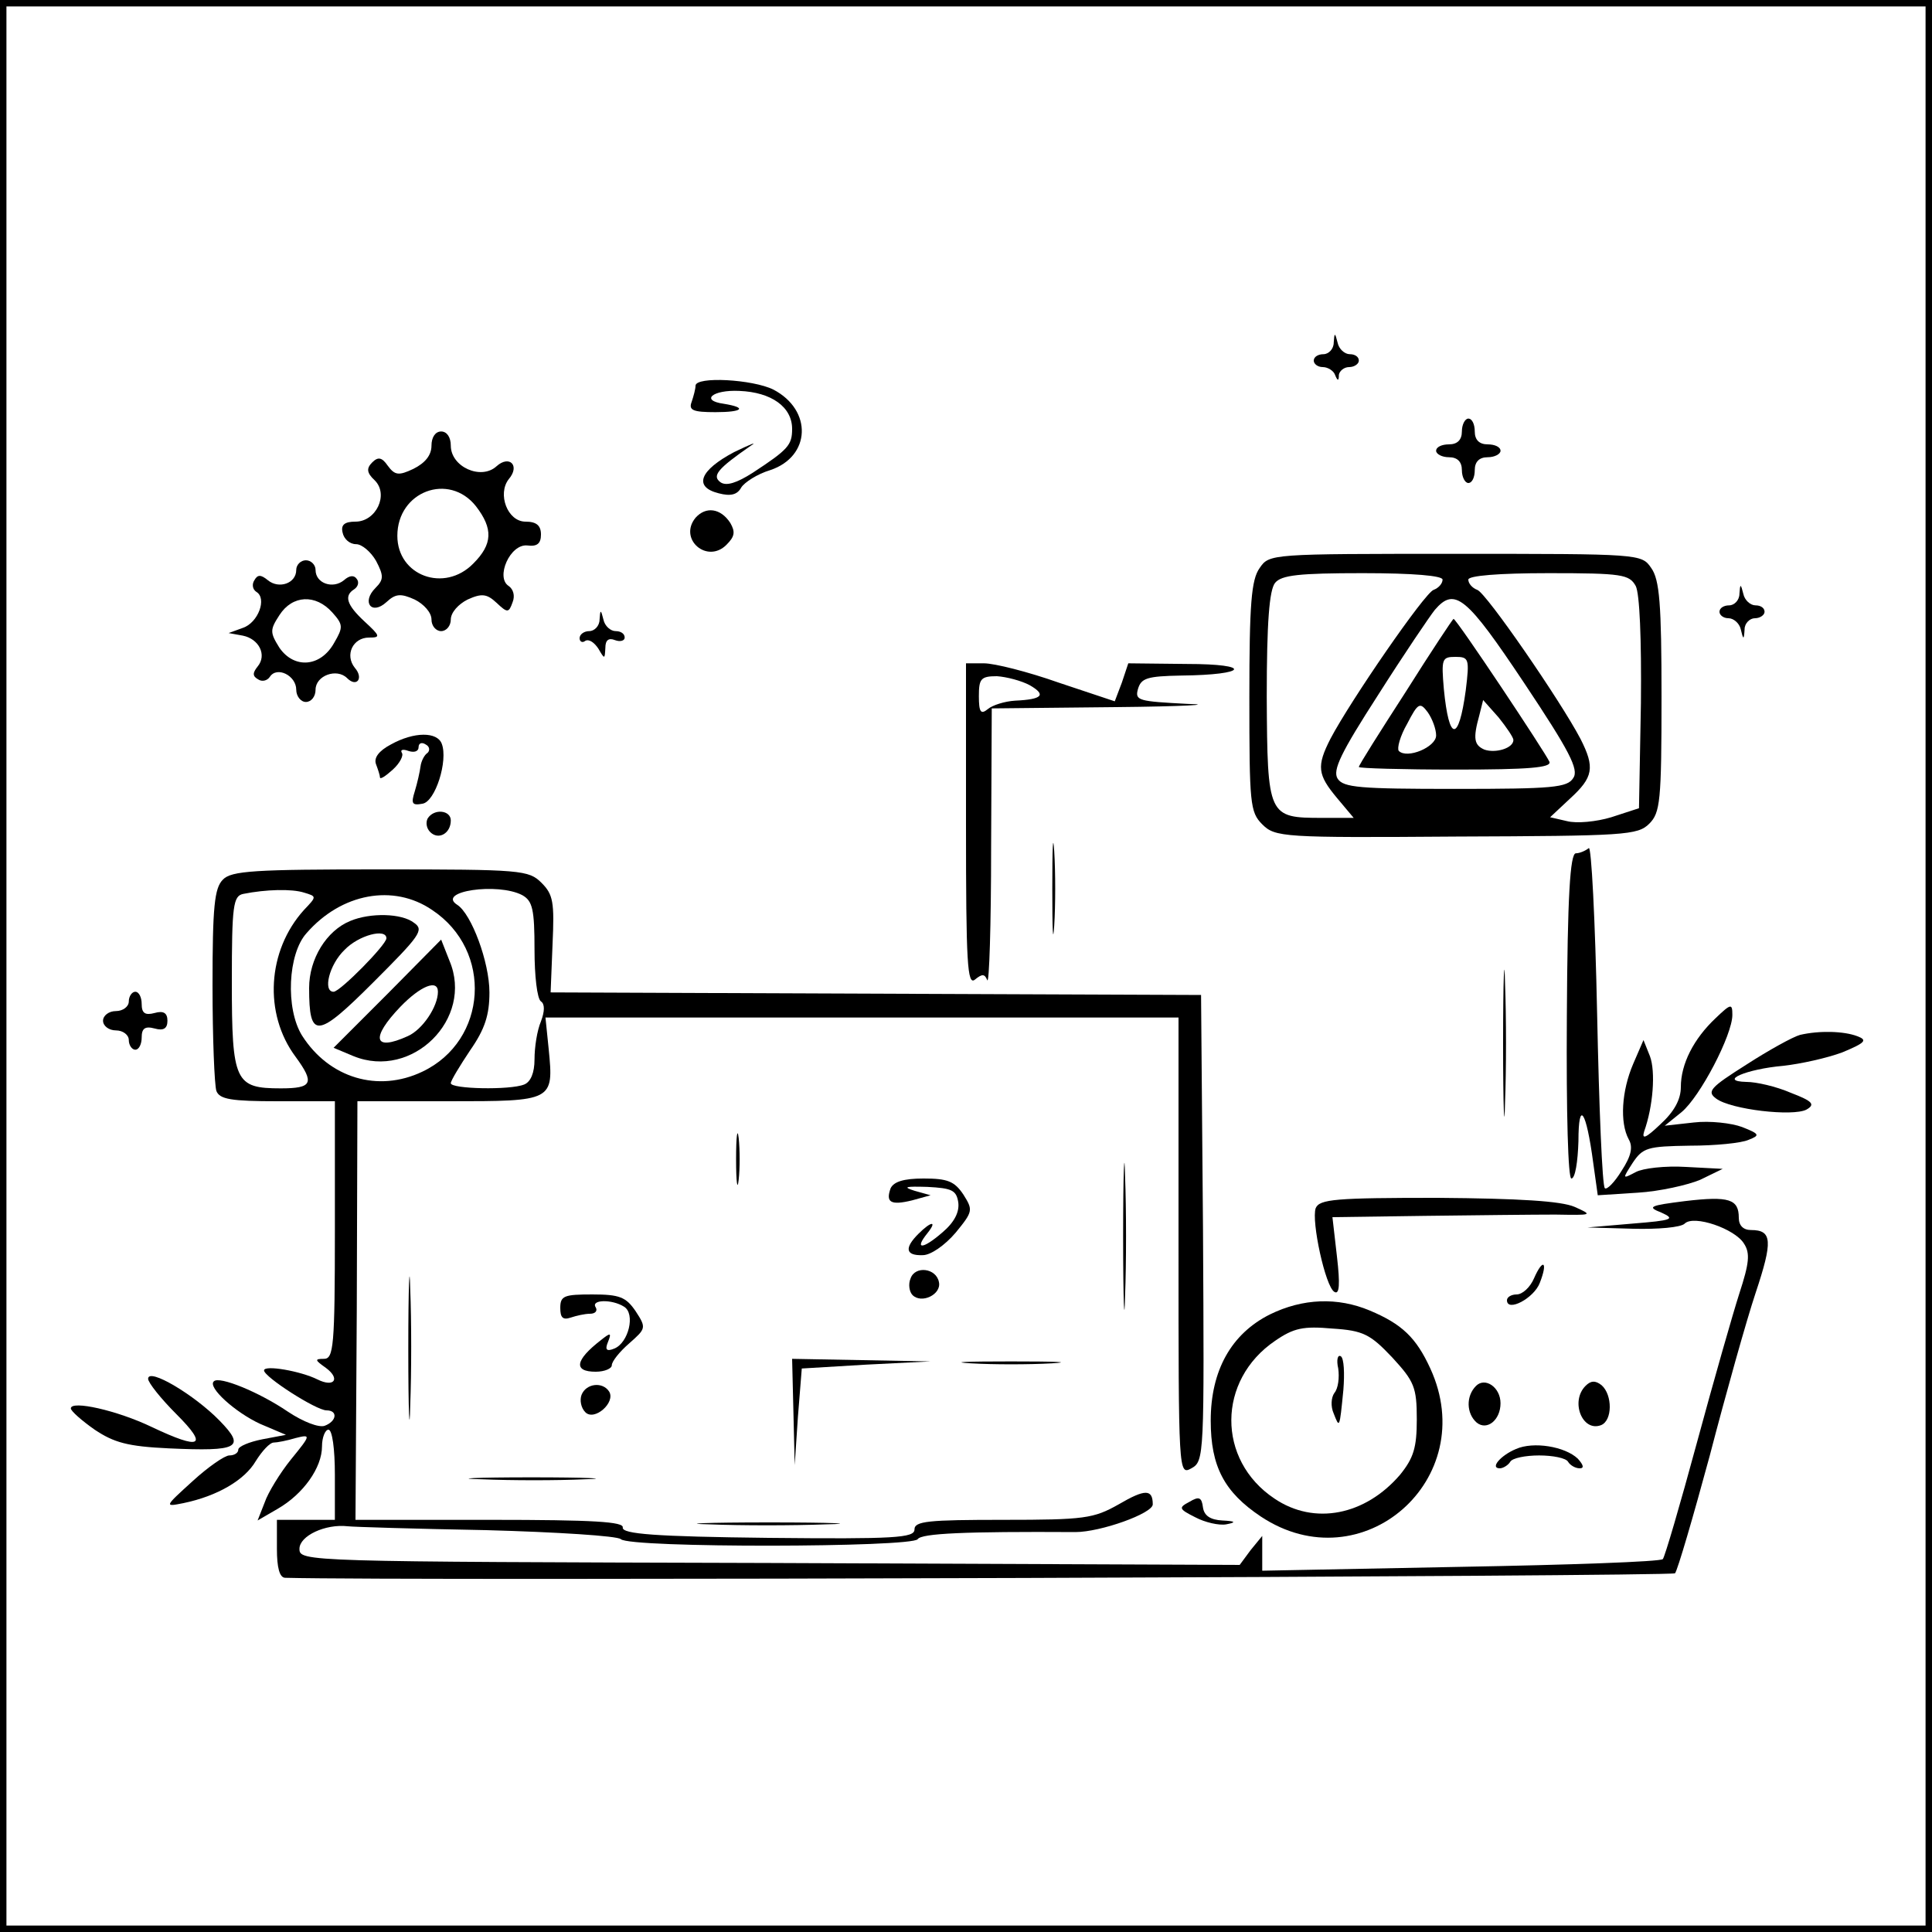 <?xml version="1.0" standalone="no"?>
<!DOCTYPE svg PUBLIC "-//W3C//DTD SVG 20010904//EN"
 "http://www.w3.org/TR/2001/REC-SVG-20010904/DTD/svg10.dtd">
<svg version="1.0" xmlns="http://www.w3.org/2000/svg"
 width="300pt" height="300pt" viewBox="0 0 300 300"
 preserveAspectRatio="xMidYMid meet">
<g transform="translate(0,300) scale(0.1,-0.1)"
fill="#000000" stroke="none">
<path d="M0 1500 l0 -1500 1500 0 1500 0 0 1500 0 1500 -1500 0 -1500 0 0
-1500z m2990 0 l0 -1490 -1490 0 -1490 0 0 1490 0 1490 1490 0 1490 0 0 -1490z"/>
<path d="M2071 2468 c0 -10 -8 -18 -16 -18 -8 0 -15 -4 -15 -10 0 -5 6 -10 14
-10 8 0 17 -6 19 -12 4 -10 6 -10 6 0 1 6 8 12 16 12 8 0 15 5 15 10 0 6 -6
10 -14 10 -8 0 -17 8 -19 18 -4 16 -5 16 -6 0z"/>
<path d="M1080 2401 c0 -5 -3 -16 -6 -25 -5 -13 2 -16 37 -16 42 0 50 7 13 13
-37 5 -18 22 24 20 50 -2 82 -25 82 -59 0 -25 -6 -32 -61 -68 -25 -16 -41 -21
-50 -15 -14 10 -5 21 47 57 11 7 -1 2 -26 -10 -53 -28 -64 -54 -24 -64 19 -5
29 -2 35 9 5 8 25 21 45 27 63 21 66 93 5 125 -32 16 -121 21 -121 6z"/>
<path d="M2270 2330 c0 -13 -7 -20 -20 -20 -11 0 -20 -4 -20 -10 0 -5 9 -10
20 -10 13 0 20 -7 20 -20 0 -11 5 -20 10 -20 6 0 10 9 10 20 0 13 7 20 20 20
11 0 20 5 20 10 0 6 -9 10 -20 10 -13 0 -20 7 -20 20 0 11 -4 20 -10 20 -5 0
-10 -9 -10 -20z"/>
<path d="M670 2308 c0 -15 -10 -27 -28 -36 -23 -11 -29 -10 -40 5 -9 13 -15
14 -24 5 -9 -9 -9 -16 4 -28 22 -22 2 -64 -30 -64 -17 0 -23 -5 -20 -17 2 -10
11 -18 21 -18 9 0 23 -12 31 -26 12 -23 12 -29 -1 -42 -22 -22 -6 -43 17 -22
14 13 22 14 44 4 14 -7 26 -20 26 -31 0 -10 7 -18 15 -18 8 0 15 8 15 18 0 11
12 24 26 31 22 10 30 9 45 -5 17 -16 19 -16 25 1 4 10 1 20 -6 25 -21 13 2 66
29 63 15 -2 21 3 21 17 0 14 -7 20 -24 20 -28 0 -44 43 -26 66 18 21 1 38 -19
20 -24 -22 -71 -1 -71 32 0 13 -6 22 -15 22 -9 0 -15 -9 -15 -22z m69 -94 c27
-35 26 -59 -4 -89 -45 -46 -118 -19 -118 43 0 69 80 99 122 46z"/>
<path d="M1080 2196 c-27 -33 18 -72 48 -42 13 13 14 20 6 34 -15 23 -38 26
-54 8z"/>
<path d="M1956 2118 c-13 -18 -16 -56 -16 -200 0 -166 1 -179 20 -198 20 -20
32 -21 301 -19 262 1 282 2 300 20 17 17 19 35 19 197 0 144 -3 182 -16 200
-15 22 -17 22 -304 22 -287 0 -289 0 -304 -22z m284 -18 c0 -6 -6 -13 -14 -16
-14 -5 -129 -172 -160 -231 -22 -43 -20 -56 10 -92 l26 -31 -49 0 c-84 0 -85
2 -86 188 0 116 4 166 13 177 10 12 37 15 136 15 79 0 124 -4 124 -10z m300
-10 c6 -12 9 -81 8 -182 l-3 -163 -43 -14 c-23 -7 -54 -10 -69 -6 l-26 6 31
29 c36 33 39 48 16 93 -31 59 -146 226 -160 231 -8 3 -14 10 -14 16 0 6 46 10
125 10 114 0 125 -2 135 -20z m-173 -151 c70 -105 85 -134 76 -147 -9 -15 -32
-17 -183 -17 -149 0 -174 2 -183 16 -8 13 5 40 63 130 40 63 80 122 88 132 31
36 49 21 139 -114z"/>
<path d="M2183 1926 c-40 -62 -73 -114 -73 -117 0 -2 68 -4 150 -4 114 0 149
3 146 12 -6 14 -145 223 -149 222 -1 0 -35 -51 -74 -113z m93 2 c-11 -81 -26
-80 -34 2 -4 47 -3 50 18 50 21 0 22 -3 16 -52z m-46 -70 c0 -18 -45 -37 -58
-24 -3 4 2 23 13 42 17 33 20 34 32 18 7 -10 13 -26 13 -36z m120 -7 c0 -13
-28 -21 -45 -15 -16 7 -18 17 -8 53 l6 24 24 -27 c12 -15 23 -31 23 -35z"/>
<path d="M460 2115 c0 -21 -27 -30 -44 -16 -11 9 -16 9 -21 0 -4 -6 -3 -14 3
-18 17 -10 3 -48 -21 -56 l-22 -8 22 -4 c25 -5 38 -30 23 -48 -8 -10 -8 -15 1
-20 6 -4 14 -2 18 4 11 17 41 2 41 -20 0 -10 7 -19 15 -19 8 0 15 8 15 19 0
22 33 34 49 18 15 -15 26 0 12 16 -16 20 -3 47 22 47 18 0 18 2 -7 25 -28 26
-32 40 -16 50 6 4 8 11 4 16 -4 6 -11 6 -20 -2 -17 -14 -44 -5 -44 16 0 8 -7
15 -15 15 -8 0 -15 -7 -15 -15z m56 -66 c17 -19 17 -23 3 -47 -21 -38 -62 -41
-85 -8 -15 24 -15 28 0 51 20 31 56 33 82 4z"/>
<path d="M2701 2078 c0 -10 -8 -18 -16 -18 -8 0 -15 -4 -15 -10 0 -5 6 -10 14
-10 8 0 17 -8 19 -17 4 -17 5 -17 6 0 0 9 8 17 16 17 8 0 15 5 15 10 0 6 -6
10 -14 10 -8 0 -17 8 -19 18 -4 16 -5 16 -6 0z"/>
<path d="M931 2038 c0 -10 -8 -18 -16 -18 -8 0 -15 -5 -15 -11 0 -5 4 -8 9 -4
6 3 14 -3 20 -12 10 -17 10 -17 11 1 0 12 5 16 15 12 8 -3 15 -1 15 4 0 6 -6
10 -14 10 -8 0 -17 8 -19 18 -4 16 -5 16 -6 0z"/>
<path d="M1500 1719 c0 -215 2 -250 14 -240 11 9 15 9 19 -1 3 -7 6 85 6 205
l1 217 193 2 c105 1 155 4 111 5 -76 4 -82 5 -77 23 5 17 14 20 67 21 104 1
112 18 9 18 l-91 1 -10 -30 -11 -29 -87 29 c-48 17 -100 30 -116 30 l-28 0 0
-251z m99 217 c26 -15 20 -22 -23 -24 -16 -1 -35 -7 -42 -13 -11 -9 -14 -5
-14 20 0 27 3 31 28 31 15 -1 38 -7 51 -14z"/>
<path d="M607 1844 c-19 -10 -27 -21 -23 -31 3 -8 6 -17 6 -20 0 -4 9 2 20 12
11 10 17 22 14 26 -3 5 2 6 10 3 9 -3 16 -1 16 6 0 6 5 8 11 4 6 -3 7 -9 3
-13 -5 -3 -10 -13 -11 -21 -1 -8 -5 -26 -9 -39 -6 -19 -4 -22 12 -19 20 3 40
67 30 93 -7 19 -43 19 -79 -1z"/>
<path d="M664 1729 c-3 -6 -2 -15 4 -21 13 -13 32 -2 32 18 0 16 -26 19 -36 3z"/>
<path d="M1634 1620 c0 -63 1 -89 3 -57 2 31 2 83 0 115 -2 31 -3 5 -3 -58z"/>
<path d="M2467 1683 c-5 -4 -14 -8 -20 -8 -9 0 -13 -68 -14 -253 -1 -154 2
-252 7 -252 6 0 10 26 11 58 0 65 12 49 23 -34 l7 -50 62 4 c34 2 78 12 97 20
l35 17 -57 3 c-32 2 -67 -2 -78 -8 -21 -11 -21 -11 -5 14 16 24 23 26 89 27
39 0 80 4 91 9 18 7 18 9 -10 20 -16 6 -50 10 -75 7 l-45 -5 26 21 c29 24 79
120 79 151 0 18 -2 18 -26 -5 -34 -32 -54 -71 -54 -107 0 -19 -10 -38 -32 -58
-22 -21 -29 -24 -25 -11 14 39 18 93 9 117 l-10 25 -16 -37 c-18 -42 -21 -91
-7 -117 7 -12 4 -26 -11 -49 -11 -18 -23 -30 -26 -27 -4 3 -9 125 -12 271 -3
146 -9 262 -13 257z"/>
<path d="M346 1634 c-13 -13 -16 -42 -16 -164 0 -82 3 -155 6 -164 5 -13 23
-16 95 -16 l89 0 0 -200 c0 -181 -2 -200 -17 -200 -15 0 -14 -2 3 -14 23 -17
13 -31 -13 -18 -26 13 -83 23 -83 14 0 -10 81 -62 97 -62 18 0 16 -17 -3 -24
-9 -3 -33 6 -57 22 -44 30 -107 56 -115 47 -10 -9 33 -48 72 -66 l40 -17 -37
-7 c-20 -4 -37 -11 -37 -16 0 -5 -6 -9 -14 -9 -7 0 -33 -18 -57 -40 -44 -40
-44 -40 -14 -34 53 11 95 36 112 65 10 16 22 29 28 29 5 0 21 3 34 7 24 6 24
5 -7 -33 -17 -21 -36 -52 -41 -67 l-11 -28 31 18 c40 23 69 64 69 97 0 14 5
26 10 26 6 0 10 -30 10 -70 l0 -70 -45 0 -45 0 0 -45 c0 -29 4 -45 13 -45 190
-5 2153 2 2158 7 4 5 28 87 54 183 25 96 57 210 71 252 27 81 26 98 -7 98 -12
0 -19 7 -19 19 0 29 -15 34 -83 26 -56 -7 -60 -9 -37 -18 22 -10 17 -12 -45
-17 l-70 -6 71 -2 c38 -1 74 2 80 8 14 14 78 -8 92 -31 10 -15 8 -31 -7 -77
-10 -31 -40 -136 -66 -232 -26 -96 -50 -178 -53 -181 -4 -4 -145 -9 -314 -12
l-308 -6 0 27 0 27 -18 -22 -17 -23 -730 3 c-723 2 -730 2 -730 22 0 20 40 39
75 35 8 -1 105 -4 215 -6 110 -3 204 -9 209 -14 14 -14 453 -13 461 0 6 9 73
12 245 11 39 0 120 29 120 43 0 24 -12 24 -53 0 -39 -22 -53 -24 -179 -24
-117 0 -138 -2 -138 -15 0 -13 -30 -15 -227 -13 -176 2 -227 6 -226 16 2 9
-44 12 -206 12 l-209 0 2 325 1 325 142 0 c162 0 163 0 155 81 l-5 49 492 0
491 0 0 -355 c0 -353 0 -356 20 -345 20 11 20 19 18 373 l-3 362 -505 2 -505
2 3 75 c3 65 1 77 -17 95 -20 20 -31 21 -250 21 -195 0 -232 -2 -245 -16z
m126 -20 c20 -6 20 -6 0 -27 -57 -63 -63 -161 -13 -228 30 -41 26 -49 -23 -49
-71 0 -76 10 -76 165 0 119 2 134 18 137 35 7 75 8 94 2z m339 -4 c16 -9 19
-22 19 -85 0 -40 4 -76 10 -80 6 -4 6 -15 0 -31 -6 -14 -10 -40 -10 -59 0 -21
-6 -35 -16 -39 -22 -9 -114 -7 -114 2 0 4 14 27 30 51 23 33 30 55 30 90 0 47
-28 122 -50 136 -33 21 63 35 101 15z m-140 -23 c95 -63 86 -203 -15 -251 -69
-33 -145 -10 -187 56 -26 42 -22 127 7 159 54 62 135 77 195 36z"/>
<path d="M544 1570 c-37 -15 -64 -59 -64 -104 0 -80 12 -79 100 9 72 72 79 81
63 92 -19 15 -68 16 -99 3z m56 -27 c0 -10 -72 -83 -82 -83 -17 0 -7 42 17 65
22 23 65 34 65 18z"/>
<path d="M602 1457 l-84 -84 31 -13 c91 -37 187 58 149 148 l-13 33 -83 -84z
m78 3 c0 -23 -24 -59 -47 -69 -53 -24 -58 -3 -11 46 31 32 58 43 58 23z"/>
<path d="M2334 1380 c0 -102 2 -143 3 -92 2 50 2 134 0 185 -1 50 -3 9 -3 -93z"/>
<path d="M200 1445 c0 -8 -9 -15 -20 -15 -11 0 -20 -7 -20 -15 0 -8 9 -15 20
-15 11 0 20 -7 20 -15 0 -8 5 -15 10 -15 6 0 10 9 10 19 0 14 5 18 20 14 14
-4 20 0 20 12 0 12 -6 16 -20 12 -15 -4 -20 0 -20 14 0 10 -4 19 -10 19 -5 0
-10 -7 -10 -15z"/>
<path d="M2795 1393 c-11 -3 -49 -24 -83 -46 -57 -36 -62 -42 -47 -53 23 -17
119 -28 140 -17 14 8 10 13 -24 26 -23 10 -54 17 -69 17 -45 1 0 20 57 25 27
3 68 12 92 21 36 15 39 19 23 25 -21 8 -59 9 -89 2z"/>
<path d="M1143 1200 c0 -36 2 -50 4 -32 2 17 2 47 0 65 -2 17 -4 3 -4 -33z"/>
<path d="M1744 1080 c0 -102 2 -143 3 -92 2 50 2 134 0 185 -1 50 -3 9 -3 -93z"/>
<path d="M1383 1155 c-8 -22 0 -27 33 -19 l29 8 -25 7 c-19 6 -14 7 20 6 38
-2 45 -5 48 -24 2 -15 -6 -31 -25 -47 -30 -26 -44 -27 -23 -1 16 20 6 19 -14
-1 -22 -22 -20 -34 7 -33 12 0 34 15 51 35 27 33 27 35 12 59 -14 21 -25 25
-62 25 -31 0 -46 -5 -51 -15z"/>
<path d="M2043 1124 c-7 -20 15 -122 29 -130 8 -5 9 12 4 55 l-7 61 143 2 c79
1 170 2 203 2 58 -1 59 -1 30 12 -21 9 -85 13 -213 14 -158 0 -183 -2 -189
-16z"/>
<path d="M634 905 c0 -99 2 -138 3 -87 2 51 2 132 0 180 -1 48 -3 6 -3 -93z"/>
<path d="M2382 1015 c-6 -14 -18 -25 -27 -25 -8 0 -15 -4 -15 -9 0 -19 42 3
51 27 13 33 5 39 -9 7z"/>
<path d="M1414 1015 c-4 -9 -2 -21 3 -26 14 -14 45 1 41 20 -4 22 -37 26 -44
6z"/>
<path d="M870 969 c0 -15 4 -19 16 -15 9 3 22 6 30 6 9 0 12 5 9 10 -8 12 25
13 44 1 18 -11 7 -56 -15 -65 -12 -5 -15 -2 -10 10 6 15 4 15 -11 3 -40 -31
-43 -49 -8 -49 14 0 25 5 25 10 0 6 12 21 27 34 26 23 27 24 10 50 -15 22 -25
26 -67 26 -44 0 -50 -2 -50 -21z"/>
<path d="M1972 959 c-60 -30 -92 -87 -92 -165 0 -71 21 -111 78 -149 157 -104
342 58 263 230 -22 48 -44 69 -94 90 -50 21 -104 19 -155 -6z m190 -67 c34
-37 38 -46 38 -96 0 -44 -5 -60 -26 -86 -54 -63 -133 -79 -195 -37 -90 60 -89
184 1 245 29 20 44 23 89 19 48 -3 59 -9 93 -45z"/>
<path d="M2078 875 c2 -14 0 -31 -6 -38 -5 -7 -6 -21 -1 -32 9 -23 9 -24 15
37 2 25 1 49 -4 52 -5 3 -7 -6 -4 -19z"/>
<path d="M1232 808 l2 -83 5 75 6 75 100 6 100 5 -107 2 -108 2 2 -82z"/>
<path d="M1508 883 c34 -2 90 -2 125 0 34 2 6 3 -63 3 -69 0 -97 -1 -62 -3z"/>
<path d="M230 859 c0 -6 20 -31 44 -55 50 -50 38 -56 -38 -20 -54 26 -126 42
-126 29 0 -4 17 -19 37 -33 30 -20 51 -26 115 -29 109 -5 120 1 79 43 -39 40
-111 83 -111 65z"/>
<path d="M2292 848 c-16 -16 -15 -43 1 -57 16 -13 37 4 37 30 0 25 -24 41 -38
27z"/>
<path d="M2462 848 c-24 -24 -5 -72 24 -61 18 7 18 47 1 62 -10 8 -17 7 -25
-1z"/>
<path d="M903 834 c-3 -8 -1 -20 6 -27 14 -14 47 15 37 32 -10 16 -36 13 -43
-5z"/>
<path d="M2354 750 c-24 -10 -41 -30 -25 -30 5 0 13 5 16 10 3 6 24 10 45 10
21 0 42 -4 45 -10 3 -5 11 -10 18 -10 7 0 6 5 -3 15 -20 19 -69 27 -96 15z"/>
<path d="M748 703 c46 -2 118 -2 160 0 42 1 5 3 -83 3 -88 0 -123 -2 -77 -3z"/>
<path d="M1847 668 c-17 -9 -17 -11 9 -24 15 -8 37 -13 48 -11 16 3 15 5 -6 6
-18 1 -28 7 -30 20 -2 16 -6 18 -21 9z"/>
<path d="M1102 633 c48 -2 129 -2 180 0 51 1 12 3 -87 3 -99 0 -141 -2 -93 -3z"/>
</g>
</svg>
